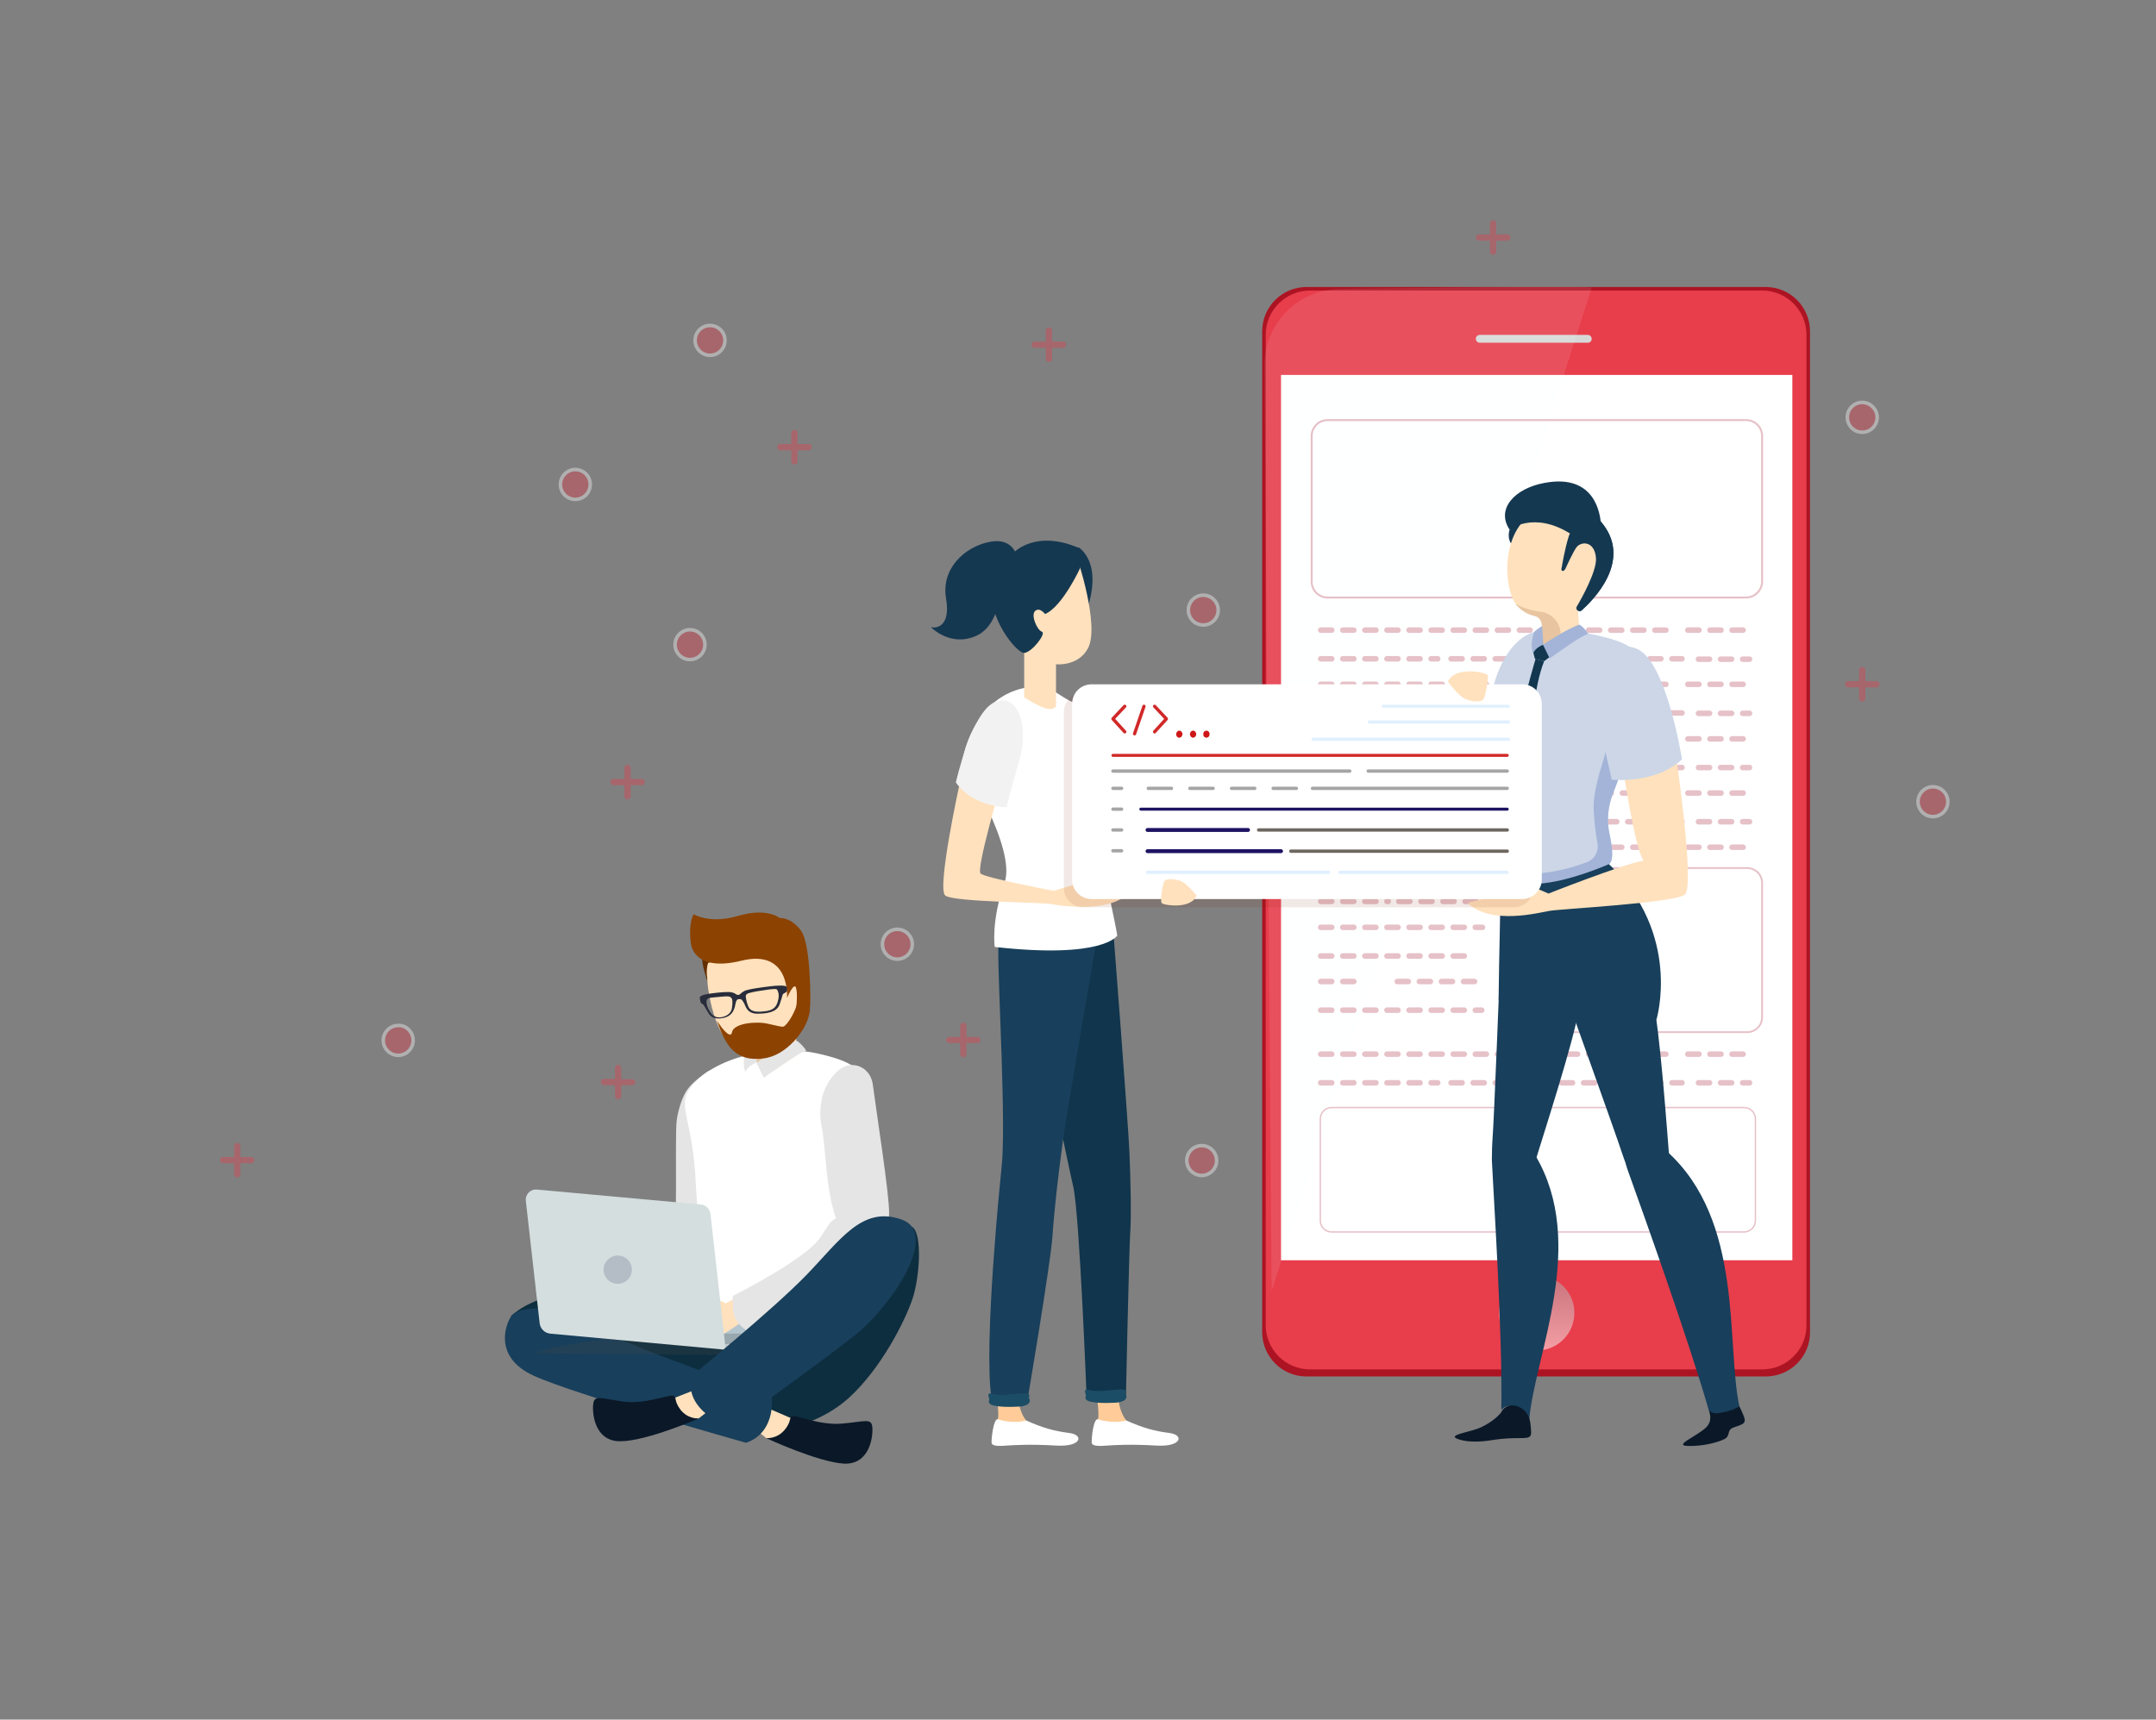 <?xml version="1.0" encoding="utf-8"?>
<!-- Generator: Adobe Illustrator 22.0.0, SVG Export Plug-In . SVG Version: 6.00 Build 0)  -->
<svg version="1.1" xmlns="http://www.w3.org/2000/svg" xmlns:xlink="http://www.w3.org/1999/xlink" x="0px" y="0px"
	 viewBox="0 0 549 438" style="enable-background:new 0 0 549 438;" xml:space="preserve">
<rect x="0" y="0" width="549" height="438" fill="#808080" stroke="none"/>
<style type="text/css">
	.st0{opacity:0.5;fill:#FFFFFF;}
	.st1{opacity:0.38;}
	.st2{fill:#E83D4B;stroke:#FFFFFF;stroke-width:0.906;stroke-miterlimit:10;}
	.st3{fill:#E83D4B;}
	.st4{fill:#AD1423;}
	.st5{fill:#D7D7D7;}
	.st6{fill:#FFFFFF;}
	.st7{opacity:0.1;fill:#F5FDFF;}
	.st8{opacity:0.5;fill:url(#SVGID_1_);}
	.st9{opacity:0.5;fill:none;stroke:#CE8492;stroke-width:0.5;stroke-miterlimit:10;}
	.st10{opacity:0.5;fill:none;stroke:#CE8492;stroke-width:0.462;stroke-miterlimit:10;}
	.st11{opacity:0.5;fill:none;stroke:#CE8492;stroke-width:0.35;stroke-miterlimit:10;}
	.st12{opacity:0.5;}
	
		.st13{fill:none;stroke:#CE8492;stroke-width:1.406;stroke-linecap:round;stroke-linejoin:round;stroke-miterlimit:10;stroke-dasharray:2.812;}
	
		.st14{opacity:0.5;fill:none;stroke:#CE8492;stroke-width:1.406;stroke-linecap:round;stroke-linejoin:round;stroke-miterlimit:10;stroke-dasharray:2.812;}
	.st15{fill:#0D2E3F;}
	.st16{fill:#FFE1BD;}
	.st17{fill:#0A1828;}
	.st18{fill:#183F5B;}
	.st19{fill:#E5E5E5;}
	.st20{fill:#E8C5A0;}
	.st21{fill:#B3C5CE;}
	.st22{fill:#E8F1F8;}
	.st23{opacity:0.24;fill:#474747;}
	.st24{fill:#D4DEDF;}
	.st25{fill:#632F00;}
	.st26{fill:#4C2E1E;}
	.st27{fill:#8C4200;}
	.st28{fill:#282C3B;}
	.st29{fill:#B4BCC5;}
	.st30{fill:#153851;}
	.st31{fill:#FFCC99;}
	.st32{fill:#10354C;}
	.st33{fill:#CCD6E7;}
	.st34{fill:#12374F;}
	.st35{fill:#A3B4D8;}
	.st36{fill:#F4D5B5;}
	.st37{fill:#E5BB98;}
	.st38{fill:#F2F2F2;}
	.st39{opacity:0.1;fill:#7F1E00;}
	.st40{fill:none;stroke:#D12828;stroke-width:0.83;stroke-linecap:round;stroke-linejoin:round;stroke-miterlimit:10;}
	.st41{fill:#CE1717;}
	.st42{fill:none;stroke:#D12828;stroke-width:0.76;stroke-linecap:round;stroke-linejoin:round;stroke-miterlimit:10;}
	.st43{fill:none;stroke:#A5A5A5;stroke-width:0.856;stroke-linecap:round;stroke-linejoin:round;stroke-miterlimit:10;}
	.st44{fill:none;stroke:#A5A5A5;stroke-width:0.844;stroke-linecap:round;stroke-linejoin:round;stroke-miterlimit:10;}
	.st45{fill:none;stroke:#E1F0FF;stroke-width:0.76;stroke-linecap:round;stroke-linejoin:round;stroke-miterlimit:10;}
	.st46{fill:none;stroke:#E1F0FF;stroke-width:0.844;stroke-linecap:round;stroke-linejoin:round;stroke-miterlimit:10;}
	.st47{fill:none;stroke:#1D1363;stroke-width:0.76;stroke-linecap:round;stroke-linejoin:round;stroke-miterlimit:10;}
	.st48{fill:none;stroke:#1D1363;stroke-width:0.993;stroke-linecap:round;stroke-linejoin:round;stroke-miterlimit:10;}
	.st49{fill:none;stroke:#6D6760;stroke-width:0.856;stroke-linecap:round;stroke-linejoin:round;stroke-miterlimit:10;}
	.st50{fill:#1C4D66;}
</style>
<g id="BACKGROUND">
</g>
<g id="OBJECTS">
	<g>
		<path class="st0" d="M368.7,132.2c-0.2-3.8-2-7.4-5-9.7c-0.3-0.3-0.7-0.6-1.1-0.8c-1.1-0.7-2.2-1.2-3.4-1.5c-1-0.3-2-0.5-3.1-0.5
			c-0.1,0-0.1-0.1-0.2-0.1c-0.1,0-0.1,0-0.2,0c-0.7,0-1.4,0-2.1,0.1l0,0c-1.4,0.2-2.8,0.6-4.1,1.3c-0.4,0.2-0.8,0.4-1.2,0.7
			c-3.6,2.3-5.9,6.2-6.1,10.5c0,0.2,0,0.5,0,0.7c0,0.2,0,0.5,0,0.7c0.2,3.2,1.5,6.3,3.8,8.6c0.3,0.4,0.7,0.7,1,0.9
			c1.7,1.4,3.6,2.3,5.7,2.8l0.1,0c0.5,0.1,1,0.2,1.5,0.2c0.6,0.2,1.1,0.3,1.7,0.3c0.8,0,1.5-0.2,2.2-0.5c0.7-0.1,1.3-0.3,2-0.5
			l0.1-0.1l0,0c1.4-0.5,2.7-1.3,3.8-2.2c0.4-0.3,0.7-0.6,1-0.9c2.2-2.3,3.6-5.3,3.7-8.5c0-0.2,0-0.5,0-0.7
			C368.7,132.7,368.7,132.5,368.7,132.2z M367.5,132.3C367.5,132.3,367.5,132.3,367.5,132.3l-3.6,0.1c-0.1-3-0.8-5.7-2-7.8
			c0,0,0,0,0,0c0.4-0.3,0.7-0.7,1-1.1c0,0,0,0,0,0C365.7,125.6,367.4,128.8,367.5,132.3z M350.6,140.7
			C350.6,140.7,350.6,140.7,350.6,140.7c1.4-0.5,3-0.8,4.7-0.8v5.1c-0.1,0-0.2,0-0.3,0C353.2,144.6,351.7,143.1,350.6,140.7z
			 M361.2,123.4C361.2,123.4,361.2,123.4,361.2,123.4c-0.5-0.7-1-1.3-1.6-1.8c0.8,0.3,1.5,0.7,2.2,1.1
			C361.7,122.9,361.5,123.2,361.2,123.4z M356.4,121.3c1.5,0.2,2.8,1.3,3.9,2.9c-1.1,0.8-2.4,1.3-3.9,1.3V121.3z M355.3,121.3v4.2
			c-1.4-0.1-2.7-0.7-3.7-1.5c0,0,0,0,0,0C352.6,122.5,353.9,121.5,355.3,121.3z M350.9,125.1c1.3,0.9,2.8,1.5,4.4,1.7v5.5h-6.2
			C349.2,129.6,349.9,127.1,350.9,125.1z M355.3,133.7v4.9c-1.9,0-3.6,0.3-5.2,0.9c-0.6-1.7-1-3.7-1-5.9H355.3z M356.4,145v-5
			c1.6,0.1,3.2,0.5,4.5,1.1c-1,2-2.3,3.4-3.8,3.9C356.9,145,356.7,145,356.4,145z M362.1,141.7c0.3,0.2,0.7,0.4,1,0.7
			c-0.8,0.6-1.6,1.1-2.4,1.5C361.1,143.2,361.6,142.5,362.1,141.7z M361.5,139.9C361.5,139.9,361.5,139.9,361.5,139.9
			c-1.5-0.7-3.2-1.1-5-1.2v-5h6.2C362.6,136,362.2,138.1,361.5,139.9z M356.4,132.4v-5.5c1.7-0.1,3.2-0.6,4.5-1.5
			c1,1.9,1.6,4.3,1.7,7H356.4z M352.6,121.1c-0.7,0.5-1.4,1.2-2,2c0,0,0,0,0,0c-0.3-0.3-0.5-0.7-0.8-1c0,0,0.1,0,0.1-0.1
			C350.8,121.6,351.7,121.3,352.6,121.1z M348.7,122.8c0.3,0.5,0.7,1,1.2,1.5c0,0,0,0,0,0c-1.2,2.2-2,5-2.1,8.1h-4.5
			c0,0,0-0.1,0-0.1C343.5,128.5,345.5,124.9,348.7,122.8z M343.3,133.7h4.5c0,2.3,0.5,4.5,1.2,6.4c0,0,0,0,0,0
			c-0.8,0.4-1.5,0.9-2.2,1.4c0,0,0,0,0,0C344.7,139.3,343.5,136.6,343.3,133.7z M347.7,142.3c0.5-0.4,1.1-0.8,1.7-1.1c0,0,0,0,0,0
			c0.6,1.3,1.3,2.4,2.1,3.2C350.2,144,348.9,143.2,347.7,142.3z M364.1,141.4c0,0-0.1,0.1-0.1,0.1c-0.4-0.4-0.9-0.7-1.4-1
			c0.8-2,1.3-4.3,1.3-6.8h3.6C367.3,136.6,366.2,139.3,364.1,141.4z"/>
		<g class="st1">
			<circle class="st2" cx="492.2" cy="204.2" r="3.8"/>
			<path class="st2" d="M310.2,155.4c0,2.1-1.7,3.8-3.8,3.8s-3.8-1.7-3.8-3.8c0-2.1,1.7-3.8,3.8-3.8S310.2,153.3,310.2,155.4z"/>
			<circle class="st2" cx="175.7" cy="164.2" r="3.8"/>
			<circle class="st2" cx="146.5" cy="123.4" r="3.8"/>
			<circle class="st2" cx="306" cy="295.6" r="3.8"/>
			<path class="st2" d="M105.2,265c0,2.1-1.7,3.8-3.8,3.8c-2.1,0-3.8-1.7-3.8-3.8c0-2.1,1.7-3.8,3.8-3.8
				C103.5,261.1,105.2,262.9,105.2,265z"/>
			<path class="st2" d="M232.3,240.5c0,2.1-1.7,3.8-3.8,3.8c-2.1,0-3.8-1.7-3.8-3.8c0-2.1,1.7-3.8,3.8-3.8
				C230.6,236.7,232.3,238.4,232.3,240.5z"/>
			<circle class="st2" cx="180.8" cy="86.7" r="3.8"/>
			<path class="st2" d="M478,106.3c0,2.1-1.7,3.8-3.8,3.8c-2.1,0-3.8-1.7-3.8-3.8s1.7-3.8,3.8-3.8C476.2,102.5,478,104.2,478,106.3z
				"/>
			<path class="st3" d="M365.3,81.4h-2.8v-2.8c0-0.5-0.4-0.8-0.8-0.8c-0.5,0-0.8,0.4-0.8,0.8v2.8H358c-0.5,0-0.8,0.4-0.8,0.8
				c0,0.5,0.4,0.8,0.8,0.8h2.8v2.8c0,0.5,0.4,0.8,0.8,0.8c0.5,0,0.8-0.4,0.8-0.8V83h2.8c0.5,0,0.8-0.4,0.8-0.8
				C366.1,81.8,365.8,81.4,365.3,81.4z"/>
			<path class="st3" d="M270.7,87h-2.8v-2.8c0-0.5-0.4-0.8-0.8-0.8c-0.5,0-0.8,0.4-0.8,0.8V87h-2.8c-0.5,0-0.8,0.4-0.8,0.8
				c0,0.5,0.4,0.8,0.8,0.8h2.8v2.8c0,0.5,0.4,0.8,0.8,0.8c0.5,0,0.8-0.4,0.8-0.8v-2.8h2.8c0.5,0,0.8-0.4,0.8-0.8
				C271.5,87.3,271.2,87,270.7,87z"/>
			<path class="st3" d="M205.9,113.1h-2.8v-2.8c0-0.5-0.4-0.8-0.8-0.8c-0.5,0-0.8,0.4-0.8,0.8v2.8h-2.8c-0.5,0-0.8,0.4-0.8,0.8
				c0,0.5,0.4,0.8,0.8,0.8h2.8v2.8c0,0.5,0.4,0.8,0.8,0.8c0.5,0,0.8-0.4,0.8-0.8v-2.8h2.8c0.5,0,0.8-0.4,0.8-0.8
				C206.7,113.5,206.4,113.1,205.9,113.1z"/>
			<path class="st3" d="M64,294.7h-2.8v-2.8c0-0.5-0.4-0.8-0.8-0.8c-0.5,0-0.8,0.4-0.8,0.8v2.8h-2.8c-0.5,0-0.8,0.4-0.8,0.8
				c0,0.5,0.4,0.8,0.8,0.8h2.8v2.8c0,0.5,0.4,0.8,0.8,0.8c0.5,0,0.8-0.4,0.8-0.8v-2.8H64c0.5,0,0.8-0.4,0.8-0.8
				C64.8,295.1,64.4,294.7,64,294.7z"/>
			<path class="st3" d="M161,274.9h-2.8V272c0-0.5-0.4-0.8-0.8-0.8s-0.8,0.4-0.8,0.8v2.8h-2.8c-0.5,0-0.8,0.4-0.8,0.8
				c0,0.5,0.4,0.8,0.8,0.8h2.8v2.8c0,0.5,0.4,0.8,0.8,0.8s0.8-0.4,0.8-0.8v-2.8h2.8c0.5,0,0.8-0.4,0.8-0.8
				C161.8,275.2,161.5,274.9,161,274.9z"/>
			<path class="st3" d="M477.8,173.5H475v-2.8c0-0.5-0.4-0.8-0.8-0.8c-0.5,0-0.8,0.4-0.8,0.8v2.8h-2.8c-0.5,0-0.8,0.4-0.8,0.8
				c0,0.5,0.4,0.8,0.8,0.8h2.8v2.8c0,0.5,0.4,0.8,0.8,0.8c0.5,0,0.8-0.4,0.8-0.8v-2.8h2.8c0.5,0,0.8-0.4,0.8-0.8
				C478.6,173.8,478.2,173.5,477.8,173.5z"/>
			<path class="st3" d="M383.8,59.7H381v-2.8c0-0.5-0.4-0.8-0.8-0.8s-0.8,0.4-0.8,0.8v2.8h-2.8c-0.5,0-0.8,0.4-0.8,0.8
				c0,0.5,0.4,0.8,0.8,0.8h2.8v2.8c0,0.5,0.4,0.8,0.8,0.8s0.8-0.4,0.8-0.8v-2.8h2.8c0.5,0,0.8-0.4,0.8-0.8
				C384.7,60.1,384.3,59.7,383.8,59.7z"/>
			<path class="st3" d="M163.4,198.4h-2.8v-2.8c0-0.5-0.4-0.8-0.8-0.8c-0.5,0-0.8,0.4-0.8,0.8v2.8h-2.8c-0.5,0-0.8,0.4-0.8,0.8
				c0,0.5,0.4,0.8,0.8,0.8h2.8v2.8c0,0.5,0.4,0.8,0.8,0.8c0.5,0,0.8-0.4,0.8-0.8V200h2.8c0.5,0,0.8-0.4,0.8-0.8
				C164.2,198.7,163.8,198.4,163.4,198.4z"/>
			<path class="st3" d="M248.9,264.1h-2.8v-2.8c0-0.5-0.4-0.8-0.8-0.8c-0.5,0-0.8,0.4-0.8,0.8v2.8h-2.8c-0.5,0-0.8,0.4-0.8,0.8
				c0,0.5,0.4,0.8,0.8,0.8h2.8v2.8c0,0.5,0.4,0.8,0.8,0.8c0.5,0,0.8-0.4,0.8-0.8v-2.8h2.8c0.5,0,0.8-0.4,0.8-0.8
				C249.7,264.5,249.3,264.1,248.9,264.1z"/>
		</g>
		<g>
			<g>
				<g>
					<g>
						<path class="st4" d="M449.6,350.6H332.7c-6.3,0-11.3-5.1-11.3-11.3V84.4c0-6.3,5.1-11.3,11.3-11.3h116.9
							c6.3,0,11.3,5.1,11.3,11.3v254.8C461,345.5,455.9,350.6,449.6,350.6z"/>
					</g>
					<rect x="325.4" y="94.8" class="st5" width="131.9" height="227.7"/>
					<g>
						<path class="st5" d="M404.5,86.5h-27.8c-0.5,0-1-0.4-1-1l0,0c0-0.5,0.4-1,1-1h27.8c0.5,0,1,0.4,1,1l0,0
							C405.5,86.1,405.1,86.5,404.5,86.5z"/>
					</g>
				</g>
			</g>
			<g>
				<path class="st3" d="M448.7,348.8H333.6c-6.3,0-11.3-5.1-11.3-11.3V85.3c0-6.3,5.1-11.3,11.3-11.3h115.1
					c6.3,0,11.3,5.1,11.3,11.3v252.1C460.1,343.7,455,348.8,448.7,348.8z"/>
				<rect x="326.2" y="95.5" class="st6" width="130.2" height="225.5"/>
				<path class="st5" d="M404.3,87.3h-27.5c-0.5,0-1-0.4-1-1l0,0c0-0.5,0.4-1,1-1h27.5c0.5,0,1,0.4,1,1l0,0
					C405.3,86.9,404.9,87.3,404.3,87.3z"/>
			</g>
			<path class="st7" d="M405.3,73.3l-81.5,255.6l-1.8-235.8c-0.1-10.6,8.4-19.3,19.1-19.5C365.7,73.3,405.3,72.8,405.3,73.3z"/>
			<linearGradient id="SVGID_1_" gradientUnits="userSpaceOnUse" x1="391.331" y1="344.037" x2="391.331" y2="324.819">
				<stop  offset="0" style="stop-color:#FFFFFF"/>
				<stop  offset="1" style="stop-color:#A7A9AC"/>
			</linearGradient>
			<circle class="st8" cx="391.3" cy="334.4" r="9.6"/>
			<g>
				<g>
					<g>
						<path class="st9" d="M444.6,152.2H338.1c-2.3,0-4.1-1.8-4.1-4.1v-37c0-2.3,1.8-4.1,4.1-4.1h106.5c2.3,0,4.1,1.8,4.1,4.1v37
							C448.7,150.3,446.9,152.2,444.6,152.2z"/>
					</g>
				</g>
			</g>
			<g>
				<g>
					<g>
						<path class="st10" d="M444.9,262.9H386c-2.1,0-3.8-1.7-3.8-3.8v-34.2c0-2.1,1.7-3.8,3.8-3.8h58.9c2.1,0,3.8,1.7,3.8,3.8v34.2
							C448.7,261.2,447,262.9,444.9,262.9z"/>
					</g>
				</g>
			</g>
			<g>
				<g>
					<g>
						<path class="st11" d="M444.1,313.8h-105c-1.6,0-2.9-1.3-2.9-2.9V285c0-1.6,1.3-2.9,2.9-2.9h105c1.6,0,2.9,1.3,2.9,2.9v25.9
							C447,312.5,445.7,313.8,444.1,313.8z"/>
					</g>
				</g>
			</g>
			<g class="st12">
				<line class="st13" x1="336.3" y1="160.5" x2="389.6" y2="160.5"/>
				<line class="st13" x1="398.9" y1="160.5" x2="424.2" y2="160.5"/>
			</g>
			<line class="st14" x1="369.5" y1="167.8" x2="428.3" y2="167.8"/>
			<line class="st14" x1="336.3" y1="167.8" x2="366.1" y2="167.8"/>
			<line class="st14" x1="429.8" y1="160.5" x2="445.5" y2="160.5"/>
			<line class="st14" x1="432.5" y1="167.9" x2="445.5" y2="167.9"/>
			<g class="st12">
				<line class="st13" x1="336.3" y1="174.3" x2="389.6" y2="174.3"/>
				<line class="st13" x1="398.9" y1="174.3" x2="424.2" y2="174.3"/>
			</g>
			<line class="st14" x1="369.5" y1="181.6" x2="428.3" y2="181.6"/>
			<line class="st14" x1="336.3" y1="181.6" x2="366.1" y2="181.6"/>
			<line class="st14" x1="429.8" y1="174.3" x2="445.5" y2="174.3"/>
			<line class="st14" x1="432.5" y1="181.7" x2="445.5" y2="181.7"/>
			<g class="st12">
				<line class="st13" x1="336.3" y1="188.2" x2="394.4" y2="188.2"/>
				<line class="st13" x1="398.9" y1="188.2" x2="424.2" y2="188.2"/>
			</g>
			<line class="st14" x1="369.5" y1="195.5" x2="428.3" y2="195.5"/>
			<line class="st14" x1="336.3" y1="195.5" x2="366.1" y2="195.5"/>
			<line class="st14" x1="429.8" y1="188.2" x2="445.5" y2="188.2"/>
			<line class="st14" x1="432.5" y1="195.5" x2="445.5" y2="195.5"/>
			<g class="st12">
				<line class="st13" x1="336.3" y1="202" x2="356.9" y2="202"/>
				<line class="st13" x1="362.5" y1="202" x2="424.2" y2="202"/>
			</g>
			<line class="st14" x1="369.5" y1="209.3" x2="428.3" y2="209.3"/>
			<line class="st14" x1="336.3" y1="209.3" x2="366.1" y2="209.3"/>
			<line class="st14" x1="429.8" y1="202" x2="445.5" y2="202"/>
			<line class="st14" x1="432.5" y1="209.3" x2="445.5" y2="209.3"/>
			<g class="st12">
				<line class="st13" x1="336.3" y1="215.8" x2="389.6" y2="215.8"/>
				<line class="st13" x1="398.9" y1="215.8" x2="424.2" y2="215.8"/>
			</g>
			<line class="st14" x1="336.3" y1="229.6" x2="353.5" y2="229.6"/>
			<line class="st14" x1="429.8" y1="215.8" x2="445.5" y2="215.8"/>
			<line class="st14" x1="336.3" y1="236.2" x2="377.5" y2="236.2"/>
			<line class="st14" x1="356.2" y1="229.6" x2="378.8" y2="229.6"/>
			<line class="st14" x1="336.3" y1="243.5" x2="375.4" y2="243.5"/>
			<g class="st12">
				<line class="st13" x1="336.3" y1="250" x2="347.5" y2="250"/>
				<line class="st13" x1="355.8" y1="250" x2="377.5" y2="250"/>
			</g>
			<line class="st14" x1="336.3" y1="257.3" x2="377.3" y2="257.3"/>
			<g class="st12">
				<line class="st13" x1="336.3" y1="268.5" x2="389.6" y2="268.5"/>
				<line class="st13" x1="398.9" y1="268.5" x2="424.2" y2="268.5"/>
			</g>
			<line class="st14" x1="369.5" y1="275.8" x2="428.3" y2="275.8"/>
			<line class="st14" x1="336.3" y1="275.8" x2="366.1" y2="275.8"/>
			<line class="st14" x1="429.8" y1="268.5" x2="445.5" y2="268.5"/>
			<g>
				<line class="st14" x1="432.5" y1="275.8" x2="445.5" y2="275.8"/>
			</g>
		</g>
		<g>
			<g>
				<g>
					<path class="st15" d="M191.9,364.8c0,0,13.8,0.6,24.2-8.7c8.3-7.5,14.5-19.9,16.3-25.4c1.8-5.5,2.5-16.4-0.1-18.2
						c-2.6-1.8-50.3,43.6-50.3,43.6L191.9,364.8z"/>
					<path class="st15" d="M130.1,335.3c0,0,5.7-6.5,21.3-6.5c12.1,0,51.7,10.9,51.7,10.9l-17.2,18.4L130.1,335.3z"/>
					<g>
						<polygon class="st16" points="202.3,361.6 194.2,358.1 191.5,363.3 195.1,366.3 201.3,366.3 						"/>
						<path class="st17" d="M195.1,366.3c0,0,2.7,0.3,4.7-2.1c2-2.4,0.9-3.4,2.2-3.5c1.3-0.1,6.9,2.4,12.5,1.9s7.3-1.4,7.6,0.7
							c0.3,2.1-0.4,9.8-7.2,9.5C208.2,372.4,195.1,366.3,195.1,366.3z"/>
					</g>
					<path class="st18" d="M151.4,337.9c8.8,5.4,45.1,17.5,45.1,17.5s1.4,9.3-6.5,12.1c0,0-43.7-12.3-54.1-17.1
						c-10.3-4.7-7.2-13-5.7-15.2C131.6,333.1,140.5,331.3,151.4,337.9z"/>
				</g>
				<path class="st19" d="M184.5,273.5c0.9,0.4,1.5,1.2,1.9,2c0.5,0.9,0.6,2,0.5,3c-0.5,2.7-1.1,7-1.7,11.5
					c-1.1,7.2-2.3,15.1-3.4,18.3c-0.2,0.7,3,4.5,1.6,6.2c0,0.1-0.4,14.6-0.5,14.7c0,0-1.5,1.4-1.5,1.4c-0.6,0.4-2.6,1.2-3.7,0.7
					c-1.2-0.5-27.9,8.2-27.6,7.9c11.2-12.9,20.5-20.1,21.2-21.3c1.4-2.4,0.5-27.5,1-32.4c0.3-2.4,1.2-5.5,2.4-7.5
					c1.3-2,3.1-3.3,4.4-4.3C181.1,272,182.2,272.3,184.5,273.5z"/>
				<path class="st6" d="M212.3,312.5c-1.4,3.7-1.8,7.7-0.9,11.6c1.7,7.7-0.2,8.2-0.2,8.2s-9.2,6.4-18.2,7.4
					c-8.1,0.9-14.9,1.4-14.7-5.5l2.6,2.1c0-0.4,0-0.8,0-1.2c0.3-15.4-2.9-16.1-3.7-33.3c-0.8-17.6-5.1-20-1.2-25
					c5.7-7.4,20.9-11.2,32.9-8.3c9,2.1,12,4.5,11.9,11.2c0,2.2-0.4,4.9-1,8.2C218.2,296.1,214.7,306.2,212.3,312.5z"/>
				<g>
					<path class="st16" d="M203,258.3c-3.4,2.3-5.6,4.1-10.1,4.1c-1.7,0-1-0.7-2.6-1c0.8,0.4-0.8,1.1-0.2,1.2c1.2,0.2,2,1.2,2.1,2.4
						l0.3,5.1l2,4.1l3.5-2.2l5-3.3l-0.5-7.9C202.5,260.9,201.6,259.6,203,258.3z"/>
					<path class="st20" d="M194.8,266.9l0.3,4.7l-0.6,2.6l-2-4.1l-0.3-5.1c-0.1-1.2-0.9-2.2-2.1-2.4c-1.3-0.3-0.7-1.2-2.5-3.2
						c-0.1-0.1-0.2-0.2-0.3-0.4c0.2,0.1,0.5,1.9,4.6,2.4C195,261.8,194.6,263.8,194.8,266.9z"/>
				</g>
				<path class="st19" d="M202.9,265.1c0,0,1.2,0.7,2.4,2.5c0,0-1.7,0.7-3.1,1.6c-1.3,0.8-7.7,5.3-7.7,5.3l-1.9-3.8
					C192.7,270.6,199.3,266.1,202.9,265.1z"/>
				<path class="st19" d="M192.7,270.6c0,0-2.2,0.8-2.9,2.4c0,0-1.1-2.2,0.3-6.1c0,0,1.2-1.2,2.2-1.6L192.7,270.6z"/>
				<g>
					<polygon class="st21" points="202.3,333.7 159.3,333.3 184.9,342.8 					"/>
					<polygon class="st22" points="184.8,343.8 203.2,342.1 203.4,340.6 184.6,342.4 					"/>
				</g>
				<path class="st16" d="M188.3,330.1l-3.5,1.9c0,0-3.4-2.4-6.9,0.2c-3.4,2.6,0.7,9.9,3.2,9.2c2.5-0.7,9.9-6.2,9.9-6.2L188.3,330.1
					z"/>
				<polygon class="st23" points="140.3,343.4 136,344.7 183,345.1 203.5,339.5 159.8,339.9 				"/>
				<path class="st19" d="M205.1,328.1c-6.5,2.1-13.3,12.4-13.3,12.4l-0.6-1c0,0-3.4-1.5-4.3-4.6c-0.4-1.2-0.3-4.8-0.3-4.8
					s16.3-8.2,21.3-13.7c2.4-2.7,2.7-4.9,5-6.1c-0.1-0.2-0.1-0.4-0.2-0.5c-2.5-7.3-2.4-17.7-3.5-22.9c-0.5-2.5-0.4-5.2,0.2-7.6
					c0.4-1.6,1.2-3.2,2.2-4.6c1.6-2.2,3.7-3.9,6.5-3.3c1,0.2,2,0.8,2.6,1.5c0.8,0.8,1.3,1.9,1.5,3c1,7.6,4.3,28.5,4.2,33.2
					c0,0.8-0.2,1.6-0.4,2.3c-0.1,0.2-0.1,0.5-0.2,0.7C223.4,318.9,211.7,326.1,205.1,328.1z"/>
				<g>
					<path class="st24" d="M184.8,343.8l-44.6-4.1c-1.5-0.1-2.7-1.3-2.8-2.8l-3.5-31c-0.2-1.7,1.2-3.1,2.9-2.9l41.7,3.8
						c1.2,0.1,2.2,1.1,2.4,2.3L184.8,343.8z"/>
				</g>
				<g>
					<path class="st25" d="M182.3,245.3c-0.1,0-0.1,0.7-1,1.8c-1,1.1-1.1,3.5-1,3.4c0-0.1-1.9-5.4-1.4-6.7c0.6-1.3,1.7-1.6,2-1.2
						C181.2,243.1,182.3,245.3,182.3,245.3z"/>
					<path class="st16" d="M204.6,254.2c0.1,1.5,0.2,2.8,0.1,3.8c0,0.1,0,0.3-0.1,0.4c0,0.1,0,0.3-0.1,0.4
						c-1.1,4.3-6.5,10.3-10.3,10.8c-0.5,0-1,0.1-1.5,0c-5.3-0.2-8.4-4.6-10.2-9.2c-0.1-0.2-0.1-0.3-0.2-0.5
						c-1.6-4.3-2.1-8.7-2.2-10.2c0-0.4,0-0.6,0-0.6c-0.3-1.7,0-3,0.1-3.5c0.1-0.2,0.1-0.3,0.1-0.3s0.1,0,0.2-0.1
						c1.5-0.5,11.5-3.5,11.7-3.5c0.2,0,10.3,0.7,10.3,0.7S204.1,249.1,204.6,254.2z"/>
					<path class="st26" d="M195.6,246.9"/>
					<path class="st27" d="M206.1,253.9c0.1,1.5,0.2,2.8,0.1,3.8c0,0.1,0,0.3-0.1,0.4c-0.7,4.3-5.9,10.9-11.8,11.5
						c-0.5,0.1-0.9,0.1-1.3,0.1c-6.4,0.3-8.6-4.5-10.3-9.3c-0.1-0.2-0.1-0.3-0.2-0.5c0,0,2.2,3.5,3.3,3.6c1.1,0.1-0.3-1.3,2.7-2.4
						c1.9-0.7,4.8-0.7,6.2-0.5c1.2,0.2,3.5,0.8,4.3,0.9c0.2,0,0.3,0,0.5,0c1.1-0.5,3.2-4.1,3.6-6.4
						C203.1,254.2,205.2,253.8,206.1,253.9z"/>
					<path class="st27" d="M175.9,240.1c0,0,0.3,7.7,12.9,4.6c12.6-3.1,11.6,9.5,11.6,9.5s1.8-4.2,2.3-2.6c0.5,1.6,0,5.8,0,5.8
						s3.5,0.4,3.6-1.3c0.1-1,0.2-15.5-2.3-19c-2.5-3.5-5.5-3.3-5.5-3.3s-3.2-2.7-10.6-0.5c-7.4,2.2-11.4-0.6-11.3-0.4
						C176.5,233.1,175.3,235.2,175.9,240.1z"/>
				</g>
				<path class="st28" d="M200.3,251.4c-0.1-0.5-2.4-0.4-4-0.2c-1.6,0.2-6,0.7-6.9,1.3c-0.9,0.5-0.9,0.9-1.4,0.9
					c-0.5,0.1-0.5-0.3-1.5-0.6c-1-0.3-3.5,0-5.1,0.2c-1.6,0.2-3.2,0.5-3.2,1.1c0,0.5,0.2,1.5,0.6,1.6c0.3,0.1,0.3,0.1,1.5,2.2
					c0.7,1.2,1.7,1.8,3.8,1.4c2.7-0.5,3-2.7,3.2-3.7c0.2-0.9,0.4-1.1,0.9-1.1c0.4-0.1,0.7,0,1.2,0.9c0.5,0.8,0.7,2.8,3.5,2.8
					c3.6,0,5.2-0.9,5.7-2.6c0.8-2.3,0.6-2.3,0.9-2.5c0.1-0.1,0.9-0.4,0.9-0.7C200.4,252.1,200.4,251.7,200.3,251.4z M186.4,256.6
					c-0.1,1.2-1,2.2-2.7,2.5c-1.6,0.2-2.4-0.4-3.2-1.9c-0.7-1.3-0.7-2.4-0.4-2.7c0.3-0.4,1.2-0.4,3.2-0.6c2-0.2,2.7-0.2,3,0.4
					C186.5,254.5,186.6,255.4,186.4,256.6z M198.1,254.9c-0.4,1.7-1.3,2.5-3.5,2.7c-3.2,0.4-3.8-0.5-4.2-1.6c-0.4-1.1-0.5-2-0.5-2.3
					c0.1-0.7,0.8-0.8,2.8-1.2c2-0.3,4.7-0.8,5.1-0.5C198.2,252.5,198.5,253.5,198.1,254.9z"/>
				<g>
					<polygon class="st16" points="170.9,356.4 179,353.2 181.6,358.4 177.9,361.3 171.7,361.1 					"/>
					<path class="st17" d="M177.9,361.3c0,0-2.7,0.2-4.6-2.2c-1.9-2.5-0.8-3.4-2-3.6c-1.3-0.2-7,2.2-12.6,1.5
						c-5.6-0.8-7.3-1.7-7.6,0.4c-0.4,2.1,0.1,9.8,6.9,9.7C164.6,367.1,177.9,361.3,177.9,361.3z"/>
				</g>
				<path class="st18" d="M176.2,350.4c0,0,20.6-16.8,29.2-25.7c8.6-8.9,14.1-17.6,24.1-14.1c10.1,3.5-2.6,22.2-11.8,29.5
					c-9.2,7.3-31.9,23.5-31.9,23.5S173.7,359.3,176.2,350.4z"/>
			</g>
			<circle class="st29" cx="157.3" cy="323.4" r="3.6"/>
		</g>
		<g>
			<path class="st30" d="M259.1,142.4c0,0-0.6-5.6-7-4.4c-6.4,1.2-12.5,6.8-11.2,14.4c1.3,7.6-2.9,7.7-3.9,7.3c0,0,5,5.3,11.7,2.2
				c6.7-3.1,6.3-14.7,6.3-14.7L259.1,142.4z"/>
			<path class="st30" d="M274.6,139.4c0,0,6.8,3.8,1.7,17.2c-1.6,4.3-12-3.4-12-3.4L274.6,139.4z"/>
			<path class="st31" d="M278.9,353.7c0,0,0.9,4,0.8,7.1c-0.4,2.2,0,2.8,0,2.8l8.3-0.7c0,0-3.7-1.8-3.4-10.4
				C284.9,344,278.9,353.7,278.9,353.7z"/>
			<path class="st6" d="M279.6,361.5c0,0,3.6,1.3,7.2,0.3c4.2,1.9,7.1,2.7,11,3.2c3.8,0.5,3.1,3.6-3.4,3.2c-6.5-0.4-11.1-0.1-12.5,0
				c-1.4,0.1-3.8,0.3-3.9-0.7C277.9,366.5,278.4,361.2,279.6,361.5z"/>
			<path class="st31" d="M253.4,353.7c0,0,0.9,4,0.8,7.1c-0.4,2.2,0,2.8,0,2.8l8.3-0.7c0,0-3.7-1.8-3.4-10.4
				C259.4,344,253.4,353.7,253.4,353.7z"/>
			<path class="st6" d="M254.1,361.5c0,0,3.6,1.3,7.2,0.3c4.2,1.9,7.1,2.7,11,3.2c3.8,0.5,3.1,3.6-3.4,3.2c-6.5-0.4-11.1-0.1-12.5,0
				c-1.4,0.1-3.8,0.3-3.9-0.7C252.4,366.5,253,361.2,254.1,361.5z"/>
			<path class="st32" d="M283.5,237.3c0,0,3.8,49,4.1,56.3c0.3,7.3,0.5,15.8,0.2,20.3c-0.3,4.4-1.1,41.9-1.1,41.9s-6.8,3.1-10,0.2
				c0,0-1.8-46.7-3.4-53.7c-1.6-7-7.6-36.3-7.6-36.3l7.1-36.1L283.5,237.3z"/>
			<path class="st18" d="M255,297.7c1.3-10.5-0.9-46.8-0.8-55.8c0.1-9,25.4-4.4,25.4-4.4s-8.1,46.6-9.1,54.2c-1,7.6-2,15.8-2.5,23.1
				c-0.5,7.3-6.4,42-6.4,42s-8,2.1-9.1-0.5C250.3,342.9,255,297.7,255,297.7z"/>
			<path class="st17" d="M435,358.1c-0.2,1,1.7,3.5-0.8,5.7c-2.5,2.2-8.1,4.4-4.4,4.5c3.7,0.1,7.3-0.8,9.2-1.7
				c1.9-0.9,0.4-2.4,2.7-3.1c3.1-1,3.1-1.2,1.6-4.5C441.3,354.3,435.6,355,435,358.1z"/>
			<path class="st33" d="M410.7,202.2c-1.3,3.3-1.6,7-0.8,10.5c1.5,7-0.2,7.4-0.2,7.4s-9.4,6-17.3,8.4c-5.6,1.7-10.4,1.5-10.3-4.8
				l0-0.1c0-0.4,0-0.7,0-1.1c0.3-13.9-2.6-14.6-3.4-30.3c-0.7-16,3.5-24.9,7.8-28.8c4.2-3.9,10-4,20.9-1.4
				c8.2,1.9,10.9,4.1,10.8,10.2c0,2-0.3,4.5-0.9,7.5C416.2,187.4,412.9,196.5,410.7,202.2z"/>
			<path class="st34" d="M391,167.9c0,0-8.5,27.8-6.8,41.2l3.1,5.7l3.4-6.2c0,0-2.8-26.7,2.5-40.2L391,167.9z"/>
			<path class="st35" d="M410.7,202.2c-1.3,3.3-1.6,7-0.8,10.5c1.5,7-0.2,7.4-0.2,7.4s-9.4,6-17.3,8.4l-7.3-0.7l-2.9-2.3l0-1.8
				c0-0.4,0-0.7,0-1.1c1.7,0.2,5.5,0.4,11.1-0.3c4.3-0.5,8.2-1.7,10.8-2.7c1.9-0.7,3-2.7,2.7-4.7c-0.5-2.7-1-6.7-1-9.7
				c0-3.1,1.4-8.3,2.6-12c0.9-2.9,1.2-5.9,1-8.9c-0.4-5.2,0-10.1,0-10.1l5.8-3.1l3.2,1.2c0,2-0.3,4.5-0.9,7.5
				C416.2,187.4,412.9,196.5,410.7,202.2z"/>
			<path class="st36" d="M410.8,231.8c0.7,0.1,2.4-2.9,2.4-2.9l-0.7-1c-0.4-0.5-1-0.9-1.6-1.1l-0.1,0c-0.6-0.2-1.2,0-1.6,0.5
				c-0.5,0.7-1.3,1.6-2.1,1.5h0c0,0-0.1,0-0.1,0C406.2,228.9,410.2,231.7,410.8,231.8z"/>
			<g>
				<path class="st30" d="M384.4,134.9c0,0-0.7,2,0.4,3.6l4.5-6.1l-3.1,0L384.4,134.9z"/>
				<path class="st16" d="M408.8,142.9c-0.2,7.8-7,12.4-7,12.4l0.5,7.1l-4.6,3l-3.1,2l-1.8-3.8l-0.2-4.6c-0.1-1.1-0.8-2-1.9-2.2
					c-1.2-0.3-2.8-0.9-4.5-2.7c-0.1-0.1-0.2-0.2-0.3-0.4c0,0,0,0,0,0c-3-4-4.1-19.5,6.1-23.9C402.5,125.4,409,135.1,408.8,142.9z"/>
				<path class="st20" d="M397.4,161.2l0.3,4.3l-3.1,2l-1.8-3.8l-0.2-4.6c-0.1-1.1-0.8-2-1.9-2.2c-1.2-0.3-2.8-0.9-4.5-2.7
					c-0.1-0.1-0.2-0.2-0.3-0.4c0.2,0.1,2.7,1.6,6.4,2C395.1,156.2,397.2,158.4,397.4,161.2z"/>
				<path class="st30" d="M397.8,145.4c0.4,0.2,0.8-0.5,0.8-0.5s2.2-4.9,3-5.7c1.4-1.4,4.5-1.2,4.8,3c0.2,3.3-3.7,10.3-4.9,12.3
					c-0.2,0.3-0.1,0.8,0.2,1c0.1,0.1,0.3,0.1,0.4,0.2h0.1c0.2,0,0.4-0.1,0.5-0.2c2.5-2.2,13.6-12.8,4.8-22.8c0,0-7,0.5-8,3.8
					c-1.1,3.4-1.8,7.9-1.8,7.9S397.4,145.2,397.8,145.4z"/>
				<path class="st30" d="M384.4,134.9c0,0,6.1-4.8,15.4,1l7.6-1.9c0,0,0.3-0.1,0.2-1.2c-0.2-1.1-1-12.3-14.3-9.8
					C385.6,124.4,380.9,129.7,384.4,134.9z"/>
			</g>
			<path class="st34" d="M390.4,165.5l0,0.4c0.1,0.7,0.3,1.4,0.5,2l0,0l2.3,0.5l2-1.5l-2.3-2.7l-0.4,0.1
				C391.8,164.5,391,164.9,390.4,165.5L390.4,165.5z"/>
			<path class="st35" d="M402.2,159.1c0,0,1.1,0.6,2.2,2.3c0,0-1.5,0.7-2.8,1.5c-1.2,0.7-7,4.8-7,4.8l-1.7-3.5
				C393,164.2,399,160.1,402.2,159.1z"/>
			<path class="st35" d="M393,164.2c0,0-2,0.7-2.6,2.2c0,0-1-2,0.3-5.5c0,0,1.1-1,2-1.4L393,164.2z"/>
			<path class="st37" d="M409,226.9c0,0-1.1,1.3-1.4,1.5c-0.3,0.2-0.4-0.2-0.3-0.5C407.5,227.7,408.9,226.5,409,226.9z"/>
			<path class="st30" d="M402.1,155.7L402.1,155.7c0.2,0,0.4-0.1,0.6-0.2c2.5-2.2,13.6-12.8,4.8-22.8c0,0,0.4,1.7,0.3,3.2
				C407.7,135.9,413.3,145,402.1,155.7z"/>
			<path class="st18" d="M421.8,259.7c0,0,6.6-21.7-12.1-39.6c0,0-10,4.5-18,5c-6.3,0.4-9.5-0.2-9.5-0.2s-0.5,19.3-0.6,29.7
				L421.8,259.7z"/>
			<path class="st18" d="M379.9,295.8c-0.4-9.7,6.8-8.7,11-1.6c13.5,22.6-0.1,51-1.5,67.4c-1.6-2.6-4.6-3.5-5.3-3.5
				c-1.1,0.1-1.8,1-1.8,1C382.6,339.1,380.4,306.2,379.9,295.8z"/>
			<path class="st18" d="M390.6,296.9c-1.2,4-11.6,8.6-10.6-5.9c0.5-6.4,1.8-41.8,2-45.2c0.2-3.4,0.8-8.4,2.5-9
				c8.2-3.1,19.8,7.2,17.6,20C400.7,265.4,393.1,288.7,390.6,296.9z"/>
			<path class="st17" d="M382.4,359.5c-0.4,0.8-2.5,2.8-5.4,4.1c-2.9,1.3-8.9,1.9-5.6,3c3.4,1.1,7.3,0.4,9.3,0.1
				c2-0.3,3.9-0.4,6.3-0.4c3.1,0,3.1-0.2,2.7-3.7C389.2,357.8,383.8,356.7,382.4,359.5z"/>
			<path class="st18" d="M414.5,298.1c-3.3-9.2,3.9-10.3,10-4.8c19.6,17.7,15,48.8,18.4,64.9c-2,1.3-5.1,1.8-6.1,1.8
				c-1.2-0.1-1.7-0.9-1.7-0.9C429.5,339.8,418,307.9,414.5,298.1z"/>
			<path class="st18" d="M425.1,295.4c0.4,4.1-7.6,12.3-12-1.5c-2-6.1-14-39.4-15.1-42.6c-1-3.3-2.4-8.1-1.1-9.3
				c6.5-6,21.1-0.7,23.9,12C422.7,262.5,424.4,286.9,425.1,295.4z"/>
			<path class="st6" d="M276.3,180l12.1,3.3c0,0-1.3,10.2,0,13.2H280c0,0-1.5,4.4-2.2,6.4c-0.8,2,5.7,29,6.7,35.4
				c0,0-3.5,6-31.2,2.9c0,0-1-6.5,2.5-16.4c3.1-8.7-10.8-30.8-10.8-30.8s2.3-16,15.9-18.8C268.8,173.7,268.8,178,276.3,180z"/>
			<path class="st16" d="M274.1,141.5c0,0,6.1,17.9,2.9,23.7c-2.5,4.6-8.1,4-8.1,4V180c0,0-0.6,0.6-1.6,0.6c-1.8,0.1-6.5-3-6.5-3
				v-24.9L274.1,141.5z"/>
			<path class="st16" d="M244.3,199.9c0,0-5.8,26.5-3.6,28.2c2.1,1.7,25,1.7,27.2,2.2c2.3,0.5,13.5,2,18.5-2
				c0.6-0.5-6.4,0.8-7.2-1.1c-0.8-1.9-3.2-2.6-3.2-2.6l-7.7,2.3c0,0-17.5-3.3-18.6-4.4c-1.2-1.1,5.1-22.5,5.1-22.5L244.3,199.9z"/>
			<path class="st38" d="M243.4,199.3c0,0,4-18.1,10-20.5c6-2.4,8.7,6.6,6.1,15.1c-2.5,8.6-3.2,11.7-3.2,11.7S248,205.7,243.4,199.3
				z"/>
			<path class="st16" d="M426.7,192c0,0,5,33.8,2.3,35.9c-2.8,2.1-31.5,3.6-34.4,4.1c-2.9,0.5-14.6,3.6-20.7-1.8
				c-0.8-0.7,6.3-1,7.4-3.4c1.1-2.3,4.1-3.1,4.1-3.1l8.9,3.9c0,0,19-7.5,24.2-8.4c-2.3-3.2-5.5-25.3-5.5-25.3L426.7,192z"/>
			<path class="st33" d="M428.3,193.4c0,0-3.9-24.8-11.4-28.1c-7.5-3.3-12.8,7.4-10,18.3c2.7,11,3.5,15,3.5,15
				S421.6,199.8,428.3,193.4z"/>
			<g>
				<g>
					<g>
						<g>
							<path class="st39" d="M385.5,231.1H275.9c-2.8,0-5-2.2-5-5v-44.7c0-2.8,2.2-5,5-5h109.6c2.8,0,5,2.2,5,5v44.7
								C390.5,228.9,388.2,231.1,385.5,231.1z"/>
						</g>
					</g>
				</g>
				<g>
					<g>
						<g>
							<path class="st6" d="M387.6,229H278c-2.8,0-5-2.2-5-5v-44.7c0-2.8,2.2-5,5-5h109.6c2.8,0,5,2.2,5,5V224
								C392.6,226.7,390.4,229,387.6,229z"/>
						</g>
					</g>
				</g>
				<g>
					<polyline class="st40" points="286.4,179.9 283.4,183.1 286.4,186.4 					"/>
					<polyline class="st40" points="294,179.9 297,183.1 294,186.4 					"/>
					<line class="st40" x1="288.9" y1="186.9" x2="291.3" y2="179.9"/>
					<path class="st41" d="M301.1,187c0,0.5-0.4,0.9-0.8,0.9c-0.5,0-0.8-0.4-0.8-0.9c0-0.5,0.4-0.9,0.8-0.9
						C300.7,186.1,301.1,186.5,301.1,187z"/>
					<path class="st41" d="M304.6,187c0,0.5-0.4,0.9-0.8,0.9s-0.8-0.4-0.8-0.9c0-0.5,0.4-0.9,0.8-0.9S304.6,186.5,304.6,187z"/>
					<ellipse class="st41" cx="307.2" cy="187" rx="0.8" ry="0.9"/>
					<line class="st42" x1="283.4" y1="192.4" x2="383.8" y2="192.4"/>
					<line class="st43" x1="283.4" y1="196.4" x2="343.7" y2="196.4"/>
					<line class="st44" x1="348.4" y1="196.4" x2="383.8" y2="196.4"/>
					<line class="st44" x1="383.8" y1="200.8" x2="334.2" y2="200.8"/>
					<line class="st45" x1="352.2" y1="179.9" x2="384.1" y2="179.9"/>
					<line class="st46" x1="348.7" y1="183.9" x2="384.1" y2="183.9"/>
					<line class="st46" x1="384.1" y1="188.3" x2="334.4" y2="188.3"/>
					<line class="st43" x1="330.1" y1="200.8" x2="324.2" y2="200.8"/>
					<line class="st43" x1="319.5" y1="200.8" x2="313.6" y2="200.8"/>
					<line class="st43" x1="308.9" y1="200.8" x2="303" y2="200.8"/>
					<line class="st43" x1="298.3" y1="200.8" x2="292.4" y2="200.8"/>
					<line class="st47" x1="383.8" y1="206.1" x2="290.5" y2="206.1"/>
					<line class="st43" x1="285.6" y1="200.8" x2="283.4" y2="200.8"/>
					<line class="st43" x1="285.6" y1="206.1" x2="283.4" y2="206.1"/>
					<line class="st43" x1="285.6" y1="211.4" x2="283.4" y2="211.4"/>
					<line class="st43" x1="285.6" y1="216.7" x2="283.4" y2="216.7"/>
					<line class="st48" x1="292.2" y1="211.4" x2="317.8" y2="211.4"/>
					<line class="st48" x1="292.2" y1="216.8" x2="326.2" y2="216.8"/>
					<line class="st46" x1="292.2" y1="222.2" x2="338.3" y2="222.2"/>
					<line class="st49" x1="320.5" y1="211.4" x2="383.8" y2="211.4"/>
					<line class="st49" x1="328.7" y1="216.8" x2="383.8" y2="216.8"/>
					<line class="st46" x1="341.2" y1="222.2" x2="383.8" y2="222.2"/>
				</g>
			</g>
			<path class="st16" d="M304.7,228.1c0,0-2.6-3.3-4.3-3.8c-1.7-0.5-3.5-0.6-4,0.3c-0.4,0.9-1,4.7-0.6,5.4
				C296.2,230.6,303.3,231.7,304.7,228.1z"/>
			<path class="st16" d="M368.7,173.6c0,0,2.7,3.8,4.6,4.5c1.9,0.7,3.9,0.8,4.5-0.1c0.5-0.9,1.3-5.3,1-6
				C378.4,171.2,370.5,169.6,368.7,173.6z"/>
			<path class="st50" d="M251.7,355.6c0.1,0.3,0.2,0.6,0.2,0.9c0,0.2-0.1,0.3-0.1,0.5c0,0.6,0.7,0.9,1.2,1c1.9,0.4,3.9,0.4,5.8,0.3
				c0.9,0,1.9-0.1,2.7-0.5c0.3-0.2,0.6-0.4,0.7-0.8c0.1-0.3,0-0.8-0.3-1c0.3-0.1,0.3-0.7,0-0.9c-0.3-0.2-0.7-0.2-1.1-0.2
				c-1.8,0.1-3.5,0.3-5.2,0.4c-0.9,0-1.7,0-2.6-0.2C252.7,355,251.5,354.5,251.7,355.6z"/>
			<path class="st50" d="M276.3,354.6c0.1,0.3,0.2,0.6,0.2,0.9c0,0.2-0.1,0.3-0.1,0.5c0,0.6,0.7,0.9,1.2,1c1.9,0.4,3.9,0.4,5.8,0.3
				c0.9,0,1.9-0.1,2.7-0.5c0.3-0.2,0.6-0.4,0.7-0.8c0.1-0.3,0-0.8-0.3-1c0.3-0.1,0.3-0.7,0-0.9c-0.3-0.2-0.7-0.2-1.1-0.2
				c-1.8,0.1-3.5,0.3-5.2,0.4c-0.9,0-1.7,0-2.6-0.2C277.3,354,276.1,353.6,276.3,354.6z"/>
			<path class="st30" d="M275.1,144.6c0,0-4.6,10-9,11.8c0,0-1.3-1.8-2.5-0.8c-1.2,1.1,0.5,4.9,1.7,5.3c1.2,0.4-2.4,5.1-4.4,5.4
				c-2,0.3-9.8-9.5-8.2-17.1c1.6-7.6,5.5-8.5,5.5-8.5s5.6-6,16.8-1L275.1,144.6z"/>
		</g>
	</g>
</g>
</svg>
